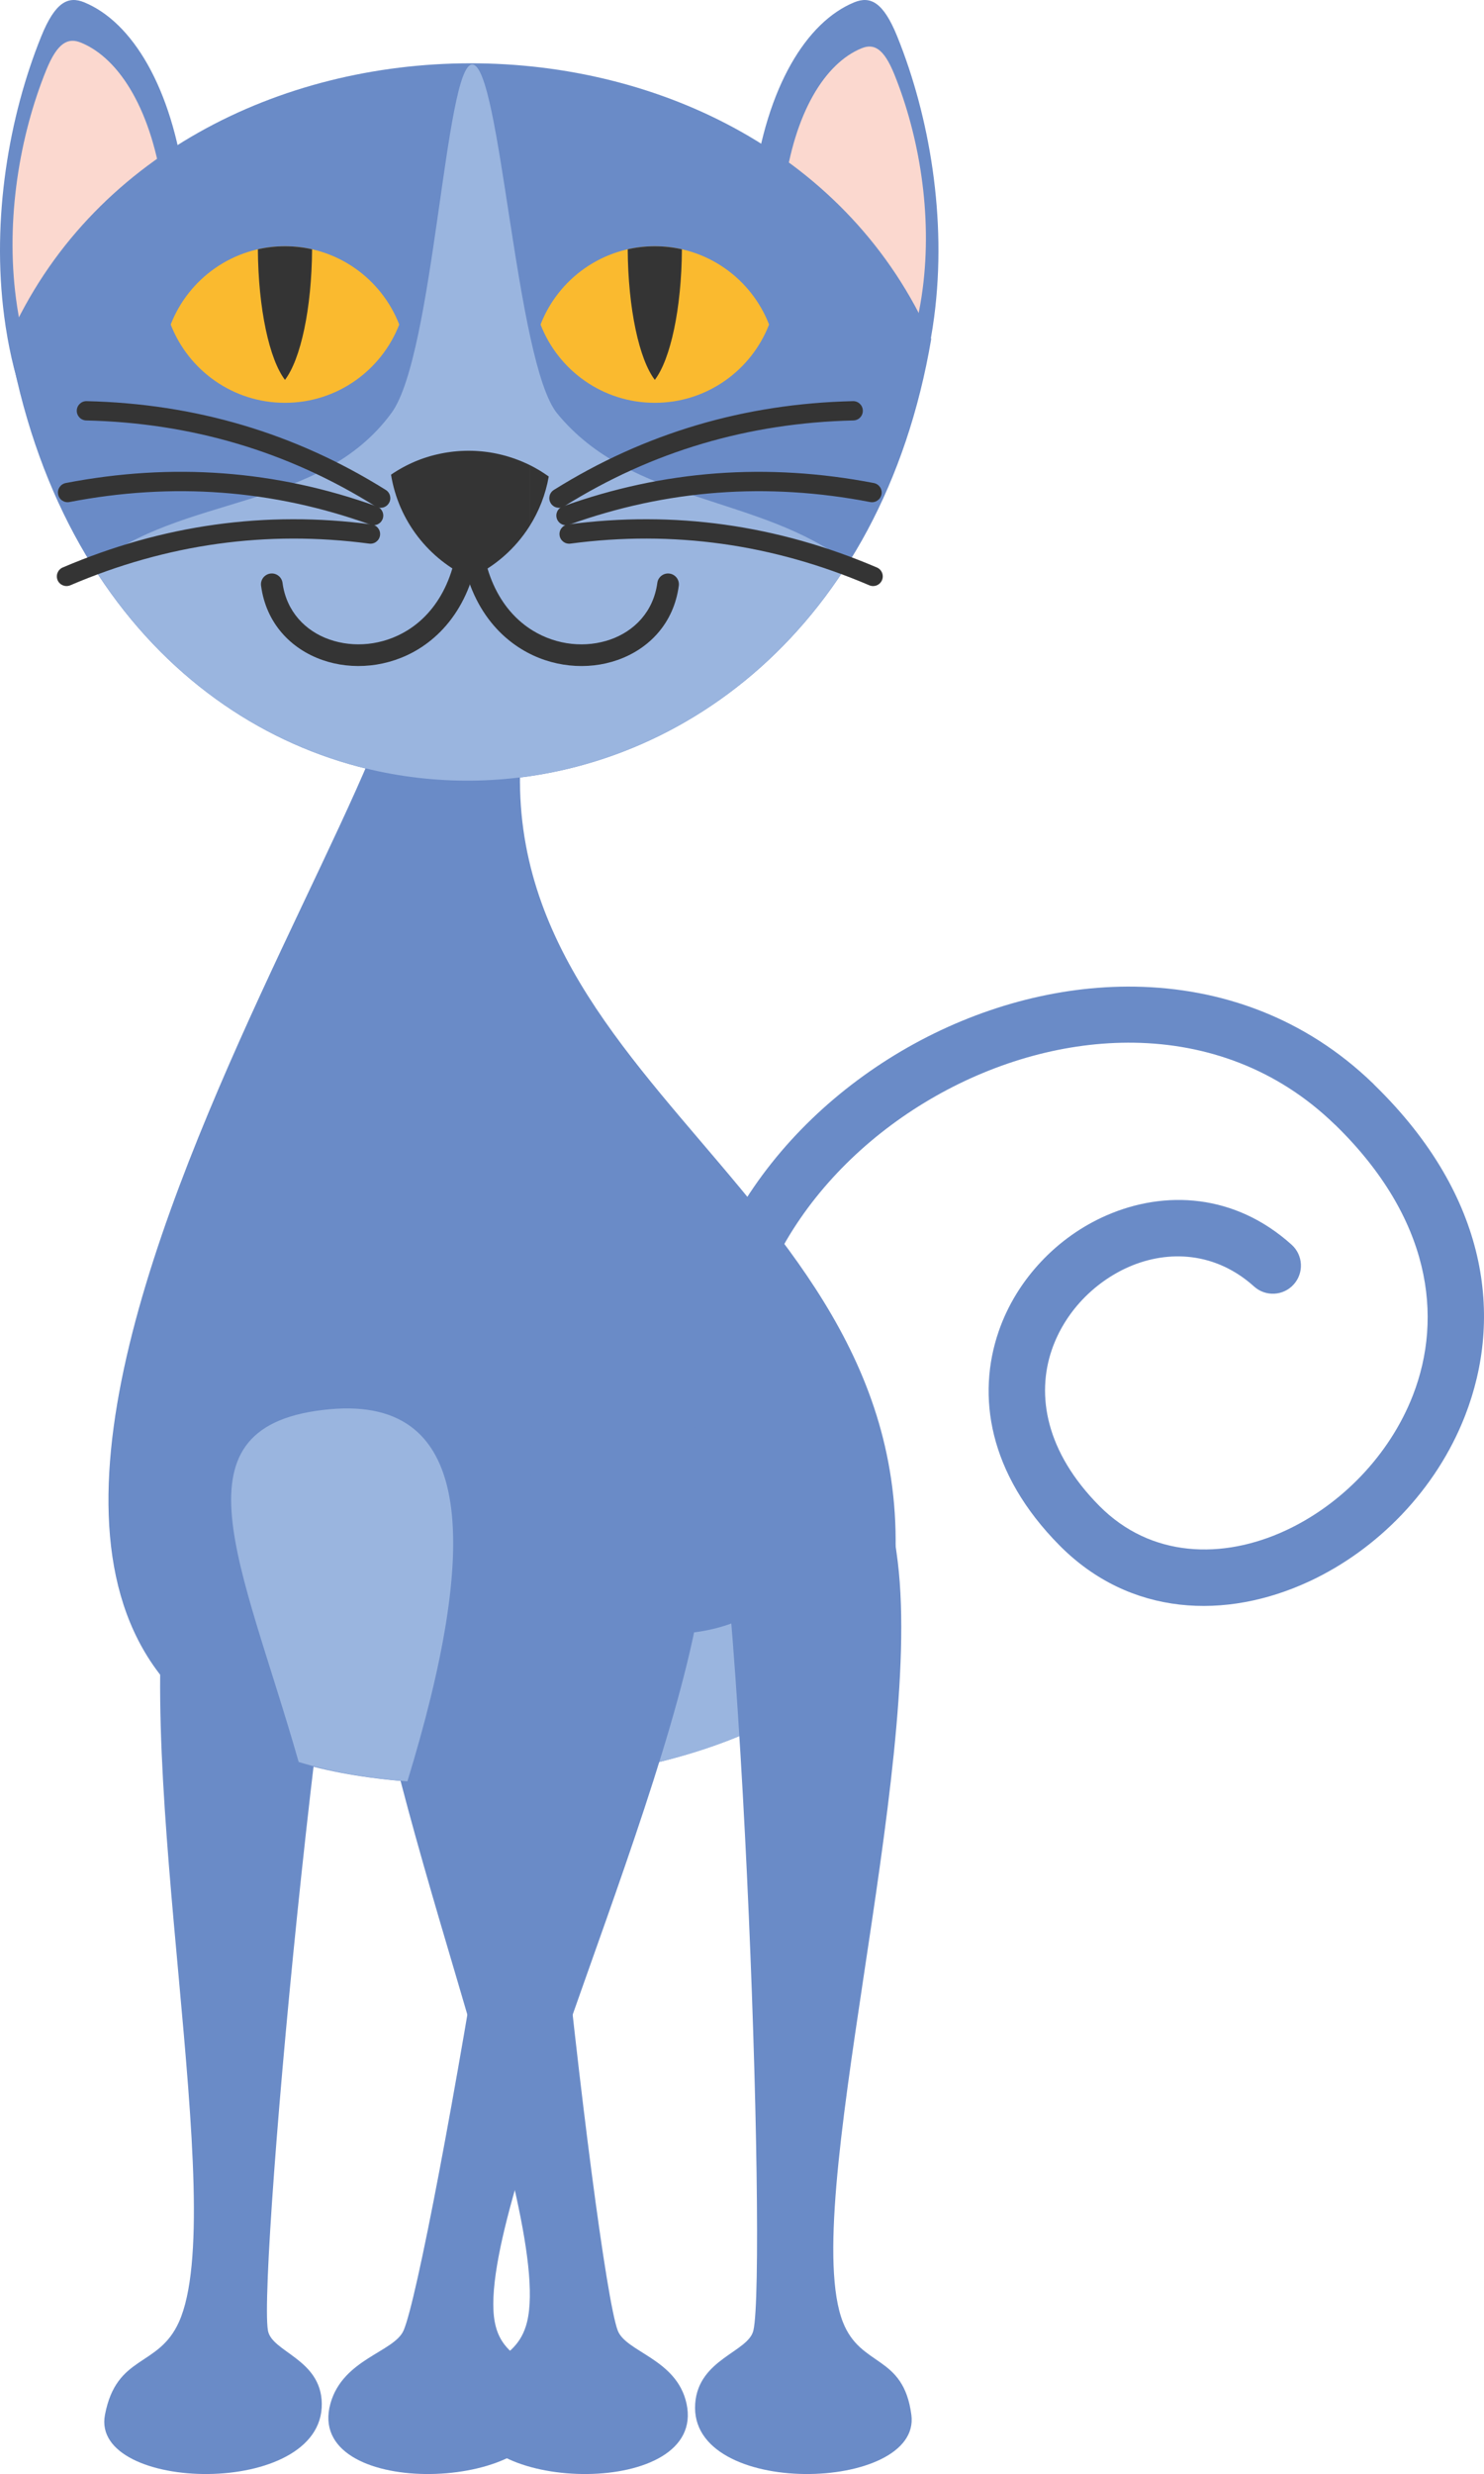 <?xml version="1.0" encoding="UTF-8" standalone="no"?>
<!-- Generator: Adobe Illustrator 17.0.0, SVG Export Plug-In . SVG Version: 6.00 Build 0)  -->

<svg
   xmlns:dc="http://purl.org/dc/elements/1.1/"
   xmlns:cc="http://creativecommons.org/ns#"
   xmlns:rdf="http://www.w3.org/1999/02/22-rdf-syntax-ns#"
   xmlns:svg="http://www.w3.org/2000/svg"
   xmlns="http://www.w3.org/2000/svg"
   xmlns:sodipodi="http://sodipodi.sourceforge.net/DTD/sodipodi-0.dtd"
   xmlns:inkscape="http://www.inkscape.org/namespaces/inkscape"
   version="1.1"
   id="Слой_1"
   x="0px"
   y="0px"
   width="84.293"
   height="140.434"
   viewBox="0 0 84.293 140.434"
   enable-background="new 0 0 1200 150"
   xml:space="preserve"
   sodipodi:docname="6.svg"
   inkscape:version="0.92.4 (5da689c313, 2019-01-14)"><defs
   id="defs515" /><sodipodi:namedview
   pagecolor="#ffffff"
   bordercolor="#666666"
   borderopacity="1"
   objecttolerance="10"
   gridtolerance="10"
   guidetolerance="10"
   inkscape:pageopacity="0"
   inkscape:pageshadow="2"
   inkscape:window-width="1920"
   inkscape:window-height="1017"
   id="namedview513"
   showgrid="false"
   inkscape:zoom="0.66939442"
   inkscape:cx="244.47719"
   inkscape:cy="-22.352519"
   inkscape:window-x="-8"
   inkscape:window-y="-8"
   inkscape:window-maximized="1"
   inkscape:current-layer="Слой_1"
   fit-margin-top="0"
   fit-margin-left="0"
   fit-margin-right="0"
   fit-margin-bottom="0" />






<g
   id="g432"
   transform="translate(-937.214,-4.349)">
	<path
   d="m 976.746,87.88 c 0.193,0.857 1.046,1.397 1.904,1.204 0.858,-0.192 1.397,-1.045 1.204,-1.903 -1.024,-4.504 -0.104,-8.793 2.038,-12.442 1.971,-3.358 4.973,-6.186 8.457,-8.165 3.481,-1.977 7.427,-3.097 11.287,-3.037 4.1,0.063 8.115,1.47 11.368,4.617 0.024,0.023 0.05,0.047 0.076,0.068 5.415,5.285 6.117,10.879 4.389,15.328 -0.664,1.71 -1.687,3.264 -2.937,4.575 -1.249,1.309 -2.72,2.37 -4.289,3.098 -3.58,1.662 -7.66,1.556 -10.584,-1.393 -3.053,-3.078 -3.584,-6.291 -2.7,-8.865 0.364,-1.057 0.958,-2.012 1.708,-2.812 0.76,-0.807 1.673,-1.456 2.663,-1.89 2.256,-0.986 4.943,-0.846 7.118,1.113 0.654,0.589 1.662,0.536 2.251,-0.119 0.59,-0.655 0.536,-1.663 -0.118,-2.253 -3.224,-2.902 -7.196,-3.116 -10.524,-1.662 -1.39,0.607 -2.661,1.509 -3.711,2.627 -1.059,1.126 -1.897,2.472 -2.408,3.959 -1.246,3.626 -0.595,8.056 3.461,12.147 3.999,4.032 9.451,4.236 14.178,2.041 1.928,-0.894 3.734,-2.194 5.262,-3.796 1.524,-1.599 2.776,-3.508 3.598,-5.624 2.148,-5.53 1.364,-12.397 -5.132,-18.741 -0.03,-0.034 -0.062,-0.066 -0.094,-0.098 -3.877,-3.75 -8.659,-5.428 -13.539,-5.503 -4.435,-0.068 -8.942,1.202 -12.896,3.448 -3.952,2.245 -7.37,5.473 -9.631,9.326 -2.531,4.316 -3.617,9.399 -2.399,14.752 z"
   id="path374"
   inkscape:connector-curvature="0"
   style="fill:#6a8bc7" />
	<path
   d="m 937.456,22.33 c 0.862,6.562 3.73,10.638 7.029,10.721 2.711,-4.397 4.104,-11.533 3.241,-18.095 -0.747,-5.678 -3.015,-9.359 -5.724,-10.473 -0.915,-0.377 -1.653,-0.023 -2.444,1.928 -1.838,4.538 -2.835,10.352 -2.102,15.919 z"
   id="path376"
   inkscape:connector-curvature="0"
   style="clip-rule:evenodd;fill:#6a8bc7;fill-rule:evenodd" />
	<path
   d="m 990.277,22.33 c -0.863,6.562 -3.73,10.638 -7.029,10.721 -2.711,-4.398 -4.103,-11.533 -3.241,-18.095 0.747,-5.678 3.015,-9.359 5.724,-10.473 0.915,-0.377 1.654,-0.023 2.444,1.928 1.838,4.538 2.834,10.352 2.102,15.919 z"
   id="path378"
   inkscape:connector-curvature="0"
   style="clip-rule:evenodd;fill:#6a8bc7;fill-rule:evenodd" />
	<path
   d="m 989.622,20.753 c -0.66,5.023 -2.856,8.142 -5.381,8.206 -2.075,-3.366 -3.14,-8.827 -2.48,-13.85 0.572,-4.346 2.307,-7.164 4.382,-8.016 0.7,-0.288 1.265,-0.018 1.87,1.476 1.407,3.473 2.169,7.922 1.609,12.184 z"
   id="path380"
   inkscape:connector-curvature="0"
   style="clip-rule:evenodd;fill:#fbd8cf;fill-rule:evenodd" />
	<path
   d="m 938.123,21.3 c 0.702,5.342 3.036,8.659 5.721,8.726 2.206,-3.579 3.341,-9.387 2.638,-14.728 -0.608,-4.622 -2.454,-7.618 -4.659,-8.525 -0.744,-0.306 -1.345,-0.019 -1.989,1.57 -1.496,3.694 -2.308,8.425 -1.711,12.957 z"
   id="path382"
   inkscape:connector-curvature="0"
   style="clip-rule:evenodd;fill:#fbd8cf;fill-rule:evenodd" />
	<path
   d="m 963.839,105.598 c 13.23,0 23.806,-4.98 24.21,-12.291 1.25,-22.565 -27.037,-28.346 -20.248,-51.632 0.384,-1.317 -7.922,-1.364 -7.926,0.234 -0.032,9.339 -39.624,63.689 3.964,63.689 z"
   id="path384"
   inkscape:connector-curvature="0"
   style="clip-rule:evenodd;fill:#6a8bc7;fill-rule:evenodd" />
	<path
   d="m 937.702,23.592 c 5.952,33.97 46.819,32.895 52.406,0 -9.23,-20.938 -43.176,-20.794 -52.406,0 z"
   id="path386"
   inkscape:connector-curvature="0"
   style="clip-rule:evenodd;fill:#6a8bc7;fill-rule:evenodd" />
	<path
   d="m 942.501,36.513 c 5.003,-4.124 12.871,-3.145 16.955,-8.731 2.407,-3.292 3.048,-19.773 4.58,-19.772 1.615,0 2.467,16.932 4.83,19.812 4.237,5.168 11.593,4.634 16.524,8.497 -10.241,16.207 -32.516,16.639 -42.889,0.194 z"
   id="path388"
   inkscape:connector-curvature="0"
   style="clip-rule:evenodd;fill:#9ab5df;fill-rule:evenodd" />
	<path
   d="m 974.408,18.328 c -2.957,0 -5.482,1.843 -6.49,4.443 1.008,2.6 3.533,4.443 6.49,4.443 2.956,0 5.481,-1.843 6.49,-4.443 -1.009,-2.6 -3.534,-4.443 -6.49,-4.443 z"
   id="path390"
   inkscape:connector-curvature="0"
   style="clip-rule:evenodd;fill:#faba2f;fill-rule:evenodd" />
	<path
   d="m 972.869,18.499 c 0.021,3.381 0.653,6.254 1.539,7.413 0.886,-1.16 1.519,-4.032 1.539,-7.413 -0.495,-0.112 -1.01,-0.171 -1.539,-0.171 -0.529,0 -1.044,0.059 -1.539,0.171 z"
   id="path392"
   inkscape:connector-curvature="0"
   style="clip-rule:evenodd;fill:#343434;fill-rule:evenodd" />
	<path
   d="m 953.401,18.328 c -2.956,0 -5.481,1.843 -6.491,4.443 1.01,2.6 3.535,4.443 6.491,4.443 2.956,0 5.481,-1.843 6.49,-4.443 -1.009,-2.6 -3.534,-4.443 -6.49,-4.443 z"
   id="path394"
   inkscape:connector-curvature="0"
   style="clip-rule:evenodd;fill:#faba2f;fill-rule:evenodd" />
	<path
   d="m 951.862,18.499 c 0.021,3.381 0.653,6.254 1.539,7.413 0.886,-1.16 1.519,-4.032 1.539,-7.413 -0.495,-0.112 -1.01,-0.171 -1.539,-0.171 -0.529,0 -1.044,0.059 -1.539,0.171 z"
   id="path396"
   inkscape:connector-curvature="0"
   style="clip-rule:evenodd;fill:#343434;fill-rule:evenodd" />
	<path
   d="m 964.519,33.54 c -0.005,-0.339 -0.284,-0.611 -0.624,-0.606 -0.339,0.006 -0.61,0.285 -0.606,0.624 0.059,3.405 -1.246,5.535 -2.945,6.58 -0.697,0.428 -1.46,0.677 -2.217,0.757 -0.76,0.08 -1.516,-0.006 -2.2,-0.246 -1.366,-0.478 -2.446,-1.586 -2.665,-3.215 -0.045,-0.336 -0.355,-0.573 -0.691,-0.528 -0.336,0.046 -0.574,0.355 -0.528,0.692 0.287,2.138 1.697,3.588 3.48,4.214 0.853,0.299 1.792,0.407 2.73,0.307 0.941,-0.099 1.882,-0.405 2.738,-0.93 2.033,-1.25 3.596,-3.736 3.528,-7.649 z"
   id="path398"
   inkscape:connector-curvature="0"
   style="fill:#343434" />
	<path
   d="m 964.524,33.558 c 0.006,-0.339 -0.266,-0.619 -0.606,-0.624 -0.339,-0.006 -0.62,0.266 -0.624,0.606 -0.068,3.914 1.495,6.399 3.529,7.649 0.855,0.526 1.796,0.832 2.737,0.931 0.938,0.1 1.877,-0.008 2.73,-0.307 1.783,-0.626 3.193,-2.075 3.48,-4.214 0.046,-0.336 -0.192,-0.646 -0.528,-0.692 -0.336,-0.045 -0.647,0.192 -0.692,0.528 -0.22,1.629 -1.299,2.736 -2.665,3.215 -0.683,0.24 -1.44,0.326 -2.2,0.246 -0.758,-0.08 -1.519,-0.329 -2.217,-0.757 -1.699,-1.046 -3.003,-3.175 -2.944,-6.581 z"
   id="path400"
   inkscape:connector-curvature="0"
   style="fill:#343434" />
	<g
   id="g404">
		<path
   d="m 967.297,34.211 c 0.533,-0.843 0.908,-1.793 1.087,-2.813 -0.041,-0.03 -0.082,-0.059 -0.124,-0.088 l -0.019,-0.012 c -0.036,-0.025 -0.074,-0.05 -0.111,-0.075 l -0.037,-0.024 c -0.033,-0.022 -0.065,-0.043 -0.099,-0.064 l -0.039,-0.025 c -0.036,-0.022 -0.072,-0.044 -0.109,-0.066 l -0.039,-0.023 c -0.037,-0.022 -0.076,-0.045 -0.115,-0.066 l -0.031,-0.018 c -0.038,-0.022 -0.076,-0.043 -0.114,-0.063 l -0.032,-0.018 c -0.038,-0.02 -0.076,-0.04 -0.114,-0.06 l -0.041,-0.021 -0.062,-0.031 0.062,0.031 -0.062,-0.031 v 3.467 z m -3.64,-4.273 h -0.016 c -0.055,0.001 -0.11,0.003 -0.164,0.006 h -0.01 c -0.057,0.003 -0.113,0.007 -0.169,0.009 l -0.017,0.002 c -0.052,0.004 -0.102,0.007 -0.153,0.012 l -0.026,0.003 c -0.051,0.004 -0.101,0.009 -0.151,0.015 l -0.018,0.002 c -0.055,0.007 -0.111,0.013 -0.165,0.021 l -0.008,0.002 c -0.052,0.007 -0.104,0.014 -0.154,0.022 l -0.03,0.005 c -0.048,0.007 -0.096,0.016 -0.144,0.024 l -0.02,0.004 c -0.052,0.009 -0.101,0.02 -0.152,0.029 l -0.034,0.007 c -0.043,0.008 -0.086,0.019 -0.128,0.028 l -0.036,0.008 c -0.045,0.01 -0.091,0.021 -0.136,0.032 l -0.029,0.007 c -0.048,0.012 -0.094,0.024 -0.14,0.037 l -0.033,0.008 c -0.042,0.012 -0.082,0.024 -0.123,0.036 l -0.039,0.012 c -0.041,0.011 -0.08,0.024 -0.121,0.037 l -0.055,0.018 c -0.037,0.012 -0.074,0.024 -0.111,0.037 l -0.051,0.018 c -0.036,0.012 -0.071,0.025 -0.106,0.037 l -0.052,0.02 c -0.036,0.014 -0.072,0.028 -0.108,0.042 l -0.058,0.023 c -0.034,0.014 -0.068,0.028 -0.103,0.042 l -0.046,0.02 c -0.034,0.015 -0.068,0.03 -0.103,0.045 l -0.06,0.027 c -0.033,0.015 -0.065,0.031 -0.098,0.046 l -0.058,0.028 c -0.032,0.015 -0.062,0.03 -0.092,0.045 l -0.053,0.026 -0.085,0.045 -0.083,0.044 -0.065,0.036 -0.077,0.043 -0.076,0.044 -0.067,0.039 -0.068,0.042 c -0.028,0.016 -0.055,0.033 -0.083,0.051 l -0.063,0.039 -0.07,0.046 -0.075,0.05 -0.05,0.035 c 0.422,2.62 2.146,4.804 4.487,5.869 1.396,-0.634 2.573,-1.667 3.385,-2.952 v -3.466 l -0.062,-0.031 0.062,0.031 -0.062,-0.031 -0.032,-0.015 c -0.04,-0.019 -0.08,-0.037 -0.121,-0.056 l -0.029,-0.013 c -0.041,-0.02 -0.083,-0.037 -0.125,-0.056 l -0.025,-0.01 c -0.044,-0.019 -0.088,-0.037 -0.131,-0.055 l -0.037,-0.015 c -0.044,-0.017 -0.087,-0.035 -0.131,-0.05 l -0.025,-0.009 c -0.045,-0.017 -0.091,-0.034 -0.135,-0.05 l -0.02,-0.007 c -0.049,-0.018 -0.098,-0.034 -0.146,-0.049 l -0.01,-0.003 -0.005,-0.003 c -0.05,-0.016 -0.101,-0.032 -0.152,-0.047 l -0.022,-0.007 c -0.046,-0.014 -0.093,-0.028 -0.14,-0.041 l -0.024,-0.007 c -0.05,-0.014 -0.099,-0.027 -0.149,-0.039 l -0.011,-0.003 c -0.053,-0.014 -0.107,-0.026 -0.159,-0.039 l -0.007,-0.001 -0.009,-0.003 c -0.05,-0.011 -0.099,-0.022 -0.15,-0.033 l -0.028,-0.006 c -0.048,-0.01 -0.095,-0.02 -0.144,-0.028 l -0.023,-0.005 c -0.052,-0.009 -0.105,-0.019 -0.157,-0.026 l -0.007,-0.002 -0.002,-0.001 c -0.056,-0.008 -0.111,-0.017 -0.167,-0.024 l -0.015,-0.002 c -0.053,-0.007 -0.106,-0.014 -0.159,-0.021 l -0.015,-0.001 c -0.055,-0.007 -0.111,-0.013 -0.168,-0.018 h -0.005 c -0.058,-0.006 -0.115,-0.01 -0.174,-0.014 l -0.009,-10e-4 c -0.055,-0.004 -0.112,-0.007 -0.167,-0.01 h -0.014 c -0.055,-0.003 -0.109,-0.005 -0.164,-0.006 h -0.015 c -0.059,-0.002 -0.117,-0.002 -0.176,-0.002 -0.059,0 -0.116,0 -0.174,0.002 z"
   id="path402"
   inkscape:connector-curvature="0"
   style="clip-rule:evenodd;fill:#343434;fill-rule:evenodd" />
	</g>
	<g
   id="g418">
		<path
   d="m 958.544,33.091 c 0.258,0.16 0.597,0.081 0.757,-0.177 0.161,-0.257 0.081,-0.595 -0.176,-0.756 -2.58,-1.614 -5.289,-2.838 -8.124,-3.678 -2.831,-0.837 -5.786,-1.291 -8.867,-1.361 -0.302,-0.007 -0.553,0.235 -0.559,0.537 -0.006,0.303 0.235,0.553 0.537,0.559 2.978,0.068 5.838,0.507 8.579,1.319 2.736,0.81 5.355,1.995 7.853,3.557 z"
   id="path406"
   inkscape:connector-curvature="0"
   style="fill:#343434" />
		<path
   d="m 958.251,34.129 c 0.285,0.102 0.599,-0.047 0.701,-0.332 0.102,-0.285 -0.047,-0.598 -0.331,-0.701 -2.868,-1.032 -5.774,-1.656 -8.718,-1.876 -2.945,-0.22 -5.929,-0.036 -8.952,0.547 -0.298,0.057 -0.494,0.345 -0.436,0.643 0.057,0.298 0.345,0.493 0.642,0.436 2.927,-0.564 5.815,-0.742 8.665,-0.529 2.851,0.213 5.661,0.816 8.429,1.812 z"
   id="path408"
   inkscape:connector-curvature="0"
   style="fill:#343434" />
		<path
   d="m 958.185,35.207 c 0.301,0.039 0.576,-0.172 0.615,-0.473 0.039,-0.3 -0.173,-0.576 -0.473,-0.615 -3.018,-0.401 -5.99,-0.395 -8.915,0.013 -2.926,0.408 -5.804,1.22 -8.635,2.429 -0.279,0.119 -0.409,0.442 -0.291,0.721 0.119,0.278 0.441,0.408 0.721,0.29 2.742,-1.171 5.527,-1.957 8.355,-2.351 2.83,-0.395 5.705,-0.401 8.623,-0.014 z"
   id="path410"
   inkscape:connector-curvature="0"
   style="fill:#343434" />
		<path
   d="m 968.675,32.158 c -0.258,0.161 -0.337,0.499 -0.177,0.756 0.16,0.258 0.499,0.336 0.757,0.177 2.498,-1.562 5.116,-2.747 7.853,-3.557 2.741,-0.812 5.601,-1.25 8.579,-1.319 0.303,-0.006 0.543,-0.256 0.536,-0.559 -0.006,-0.303 -0.256,-0.544 -0.558,-0.537 -3.081,0.07 -6.037,0.523 -8.868,1.361 -2.835,0.84 -5.543,2.065 -8.122,3.678 z"
   id="path412"
   inkscape:connector-curvature="0"
   style="fill:#343434" />
		<path
   d="m 969.178,33.097 c -0.285,0.103 -0.433,0.416 -0.331,0.701 0.102,0.285 0.416,0.434 0.701,0.332 2.768,-0.996 5.578,-1.599 8.429,-1.812 2.848,-0.213 5.738,-0.036 8.665,0.529 0.298,0.056 0.585,-0.138 0.643,-0.436 0.056,-0.298 -0.139,-0.586 -0.437,-0.643 -3.022,-0.583 -6.008,-0.766 -8.953,-0.547 -2.943,0.22 -5.85,0.844 -8.717,1.876 z"
   id="path414"
   inkscape:connector-curvature="0"
   style="fill:#343434" />
		<path
   d="m 969.471,34.119 c -0.3,0.039 -0.512,0.315 -0.473,0.615 0.039,0.301 0.316,0.512 0.615,0.473 2.919,-0.388 5.794,-0.381 8.624,0.014 2.828,0.394 5.613,1.18 8.355,2.351 0.279,0.119 0.602,-0.012 0.72,-0.29 0.119,-0.279 -0.012,-0.603 -0.291,-0.721 -2.831,-1.209 -5.709,-2.02 -8.635,-2.429 -2.923,-0.408 -5.896,-0.414 -8.915,-0.013 z"
   id="path416"
   inkscape:connector-curvature="0"
   style="fill:#343434" />
	</g>
	<path
   d="m 946.82,92.998 c -2.169,11.975 3.453,36.719 0.559,43.153 -1.173,2.606 -3.546,1.822 -4.204,5.275 -0.841,4.405 12.391,4.759 12.317,-0.643 -0.035,-2.538 -2.849,-2.917 -3.06,-4.151 -0.577,-3.376 3.527,-47.713 6.357,-53.663 2.83,-5.951 -9.12,-5.691 -11.969,10.029 z"
   id="path420"
   inkscape:connector-curvature="0"
   style="clip-rule:evenodd;fill:#6a8bc7;fill-rule:evenodd" />
	<path
   d="m 957.767,92.998 c 0.279,11.975 10.963,36.719 9.384,43.153 -0.64,2.606 -3.174,1.822 -3.127,5.275 0.06,4.405 13.364,4.759 12.185,-0.643 -0.554,-2.538 -3.445,-2.917 -3.909,-4.151 -1.267,-3.376 -6.231,-47.713 -4.616,-53.663 1.614,-5.951 -10.283,-5.691 -9.917,10.029 z"
   id="path422"
   inkscape:connector-curvature="0"
   style="clip-rule:evenodd;fill:#6a8bc7;fill-rule:evenodd" />
	<path
   d="m 954.178,104.364 c 1.765,0.544 3.816,0.917 6.176,1.101 4.053,-13.234 3.927,-21.875 -4.393,-21.124 -9.273,0.836 -4.994,8.756 -1.783,20.023 z"
   id="path424"
   inkscape:connector-curvature="0"
   style="clip-rule:evenodd;fill:#9ab5df;fill-rule:evenodd" />
	<path
   d="m 966.194,105.544 c 9.954,-0.455 18.056,-3.788 20.834,-8.778 -1.136,-3.482 -2.241,-5.551 -3.096,-4.451 -2.938,3.778 -6.297,6.297 -15.111,3.778 -1.085,3.399 -1.946,6.549 -2.627,9.451 z"
   id="path426"
   inkscape:connector-curvature="0"
   style="clip-rule:evenodd;fill:#9ab5df;fill-rule:evenodd" />
	<path
   d="m 977.261,92.998 c -0.99,11.975 -13.141,36.719 -11.944,43.153 0.485,2.606 3.065,1.822 2.813,5.275 -0.32,4.405 -13.646,4.759 -12.147,-0.643 0.705,-2.538 3.619,-2.917 4.156,-4.151 1.468,-3.376 9.061,-47.713 7.799,-53.663 -1.26,-5.951 10.622,-5.691 9.323,10.029 z"
   id="path428"
   inkscape:connector-curvature="0"
   style="clip-rule:evenodd;fill:#6a8bc7;fill-rule:evenodd" />
	<path
   d="m 988.207,92.998 c 1.46,11.975 -5.63,36.719 -3.118,43.153 1.019,2.606 3.438,1.822 3.892,5.275 0.579,4.405 -12.673,4.759 -12.279,-0.643 0.186,-2.538 3.022,-2.917 3.306,-4.151 0.777,-3.376 -0.696,-47.713 -3.175,-53.663 -2.476,-5.951 9.458,-5.691 11.374,10.029 z"
   id="path430"
   inkscape:connector-curvature="0"
   style="clip-rule:evenodd;fill:#6a8bc7;fill-rule:evenodd" />
</g>

<g
   id="g500"
   transform="translate(-937.214,-4.349)">
</g>
<g
   id="g502"
   transform="translate(-937.214,-4.349)">
</g>
<g
   id="g504"
   transform="translate(-937.214,-4.349)">
</g>
<g
   id="g506"
   transform="translate(-937.214,-4.349)">
</g>
<g
   id="g508"
   transform="translate(-937.214,-4.349)">
</g>
<g
   id="g510"
   transform="translate(-937.214,-4.349)">
</g>
</svg>